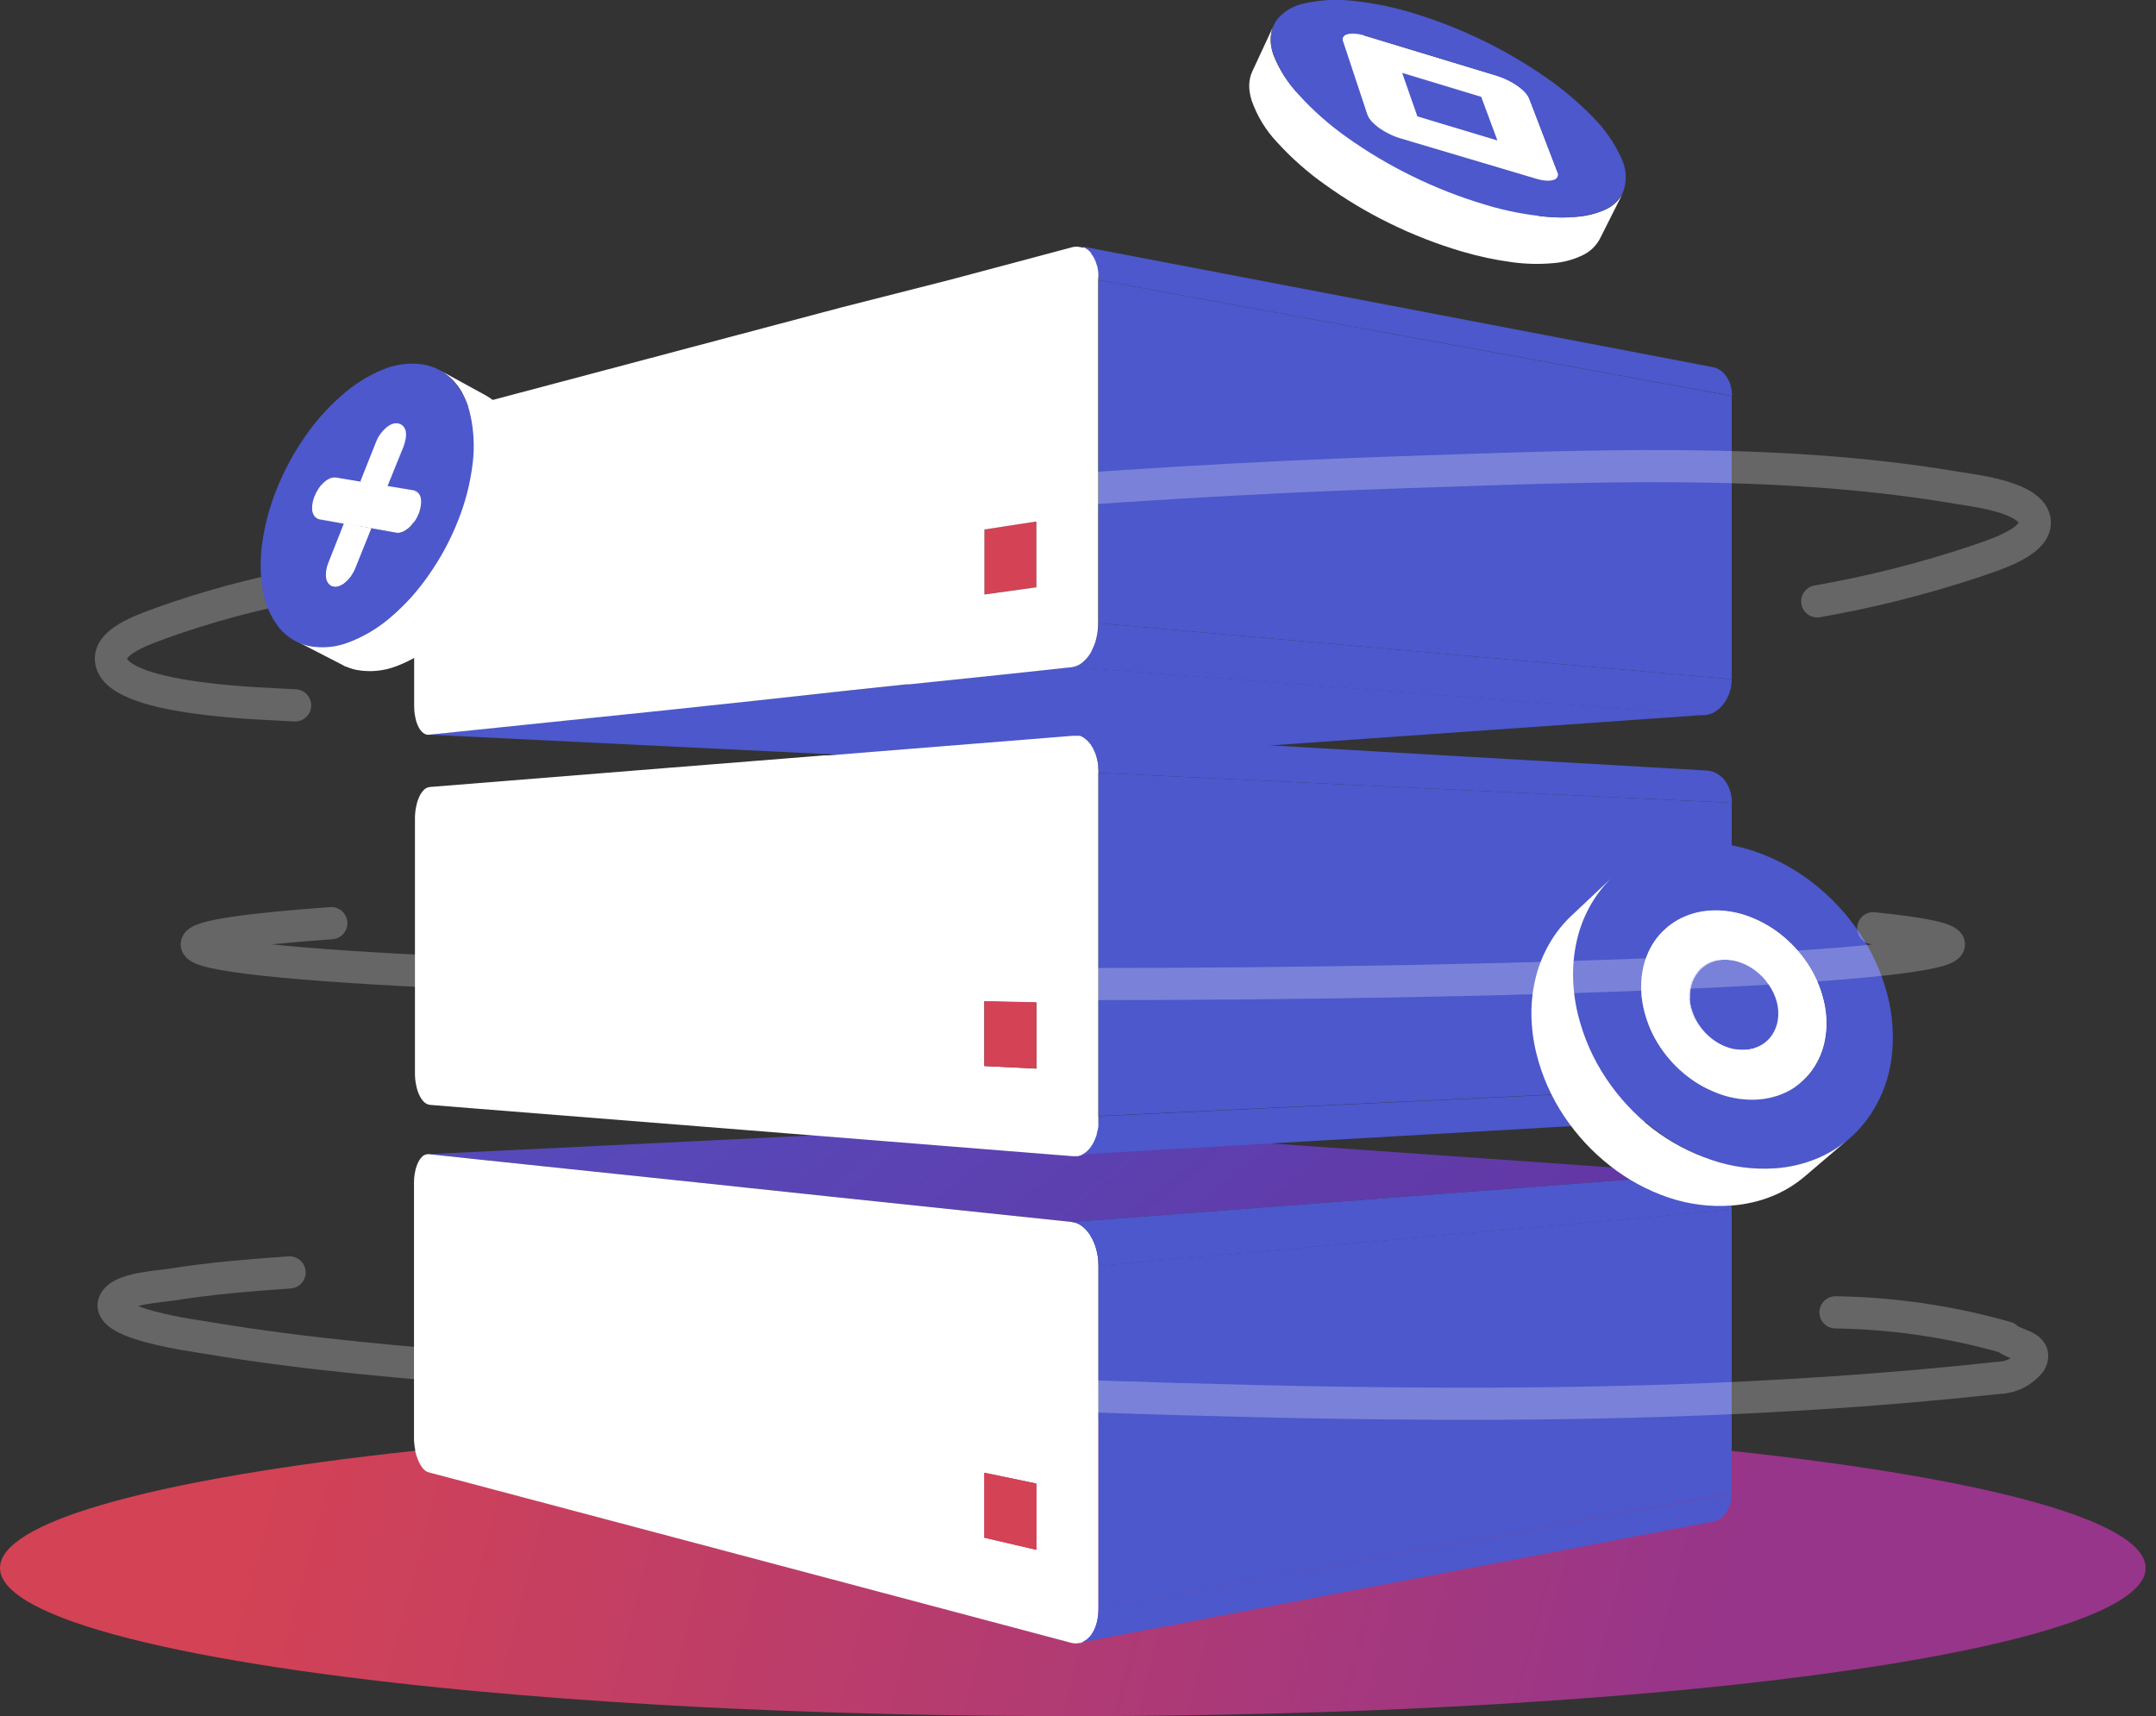 <?xml version="1.0" encoding="UTF-8"?>
<svg fill="none" viewBox="0 0 201 160" xmlns="http://www.w3.org/2000/svg">
<rect x="0" y="0" width="201" height="160" fill="#333333" stroke="none"/>
<g clip-path="url(#u)">
<path d="m200.03 146.19c0 0.257-0.046 0.512-0.135 0.753-1.506 3.875-14.555 7.322-34.514 9.716-17.543 2.084-40.384 3.349-65.362 3.349-8.429 0-16.617-0.136-24.429-0.414-4.839-0.158-9.535-0.377-14.058-0.64-6.179-0.354-12.041-0.798-17.52-1.31-26.551-2.491-44.011-6.69-44.011-11.454 0-2.107 3.402-4.102 9.498-5.885 6.773-1.987 16.828-3.71 29.215-5.043 0.452 0 0.896-0.09 1.347-0.143 4.696-0.481 9.701-0.91 14.984-1.279 5.283-0.369 10.83-0.677 16.602-0.911 3.334-0.135 6.773-0.248 10.22-0.331 2.373-0.06 4.771-0.11 7.195-0.15 3.597-0.055 7.25-0.083 10.958-0.083h2.393c17.121 0.053 33.182 0.7 47.135 1.806 4.169 0.326 8.135 0.695 11.898 1.107 23.488 2.528 38.585 6.479 38.585 10.912z" fill="url(#t)"/>
<path d="m39.985 107.61 54.713-2.671 64.203 4.515-58.973 4.478-59.944-6.322z" fill="url(#i)"/>
<path d="m99.928 62.186 58.973 4.47-64.203 4.516-54.713-2.672 59.944-6.314z" fill="url(#h)"/>
<path d="m159.14 104.27-58.988 3.394c0.319-0.02 0.626-0.127 0.888-0.308 0.286-0.202 0.529-0.457 0.715-0.753 0.217-0.352 0.379-0.736 0.482-1.136 0.124-0.454 0.184-0.923 0.18-1.393l59.033-2.792c3e-3 0.394-0.058 0.785-0.18 1.159-0.11 0.339-0.275 0.657-0.49 0.941-0.205 0.262-0.461 0.479-0.752 0.64-0.273 0.149-0.577 0.234-0.888 0.248z" fill="url(#g)"/>
<path d="m102.39 71.594v-0.293c-0.026-0.214-0.069-0.425-0.128-0.632-0.097-0.393-0.254-0.769-0.466-1.114-0.187-0.295-0.43-0.551-0.715-0.753-0.046-0.037-0.097-0.068-0.151-0.09-0.064-0.041-0.132-0.076-0.203-0.105h-0.105c-0.032-0.011-0.066-0.011-0.098 0h-0.264c-0.092-0.012-0.186-0.012-0.278 0l-22.706 1.821h-0.436l-3.808 0.308-10.378 0.828-22.578 1.814c-0.208 0.021-0.403 0.114-0.549 0.263-0.183 0.185-0.331 0.402-0.436 0.64-0.136 0.295-0.234 0.606-0.293 0.926-0.077 0.366-0.115 0.74-0.113 1.114v23.744c-0.002 0.374 0.035 0.748 0.113 1.114 0.059 0.319 0.158 0.63 0.293 0.925 0.11 0.236 0.257 0.452 0.436 0.64 0.15 0.146 0.342 0.241 0.549 0.271l3.816 0.309 23.737 1.889 8.572 0.685 0.662 0.052 12.132 0.971 11.018 0.881c0.093 7e-3 0.186 7e-3 0.278 0h0.113c0.023 5e-3 0.046 5e-3 0.068 0 0.065-0.011 0.128-0.029 0.188-0.053l0.143-0.045c0.04-0.027 0.083-0.05 0.128-0.068 0.319-0.188 0.592-0.445 0.798-0.753 0.025-0.033 0.048-0.068 0.068-0.105 0.055-0.078 0.102-0.162 0.143-0.248 0.05-0.089 0.093-0.183 0.128-0.279 0.037-0.09 0.082-0.188 0.12-0.301 0.03-0.072 0.053-0.148 0.068-0.226 3e-3 -0.02 3e-3 -0.04 0-0.06 0.063-0.212 0.111-0.428 0.143-0.647v-0.301-0.467-32.18c0.015-0.166 0-0.324-8e-3 -0.474zm-5.772 28.041-4.847-0.241v-6.021l4.847 0.105v6.156z" fill="#fff"/>
<path d="m102.21 116.5c-0.116-0.446-0.293-0.874-0.527-1.271-0.205-0.348-0.476-0.652-0.798-0.896-0.275-0.219-0.606-0.357-0.956-0.399l-22.976-2.416-5.095-0.542-1.866-0.195-1.656-0.181-23.834-2.506-4.516-0.482c-0.196-9e-3 -0.389 0.046-0.549 0.158-0.181 0.161-0.329 0.355-0.436 0.572-0.138 0.274-0.237 0.565-0.293 0.866-0.079 0.358-0.117 0.724-0.113 1.091v23.752c-0.001 0.379 0.037 0.757 0.113 1.129v0.082c0.062 0.308 0.155 0.608 0.279 0.896 0.11 0.27 0.257 0.523 0.436 0.753 0.141 0.175 0.333 0.304 0.549 0.368l0.406 0.113 1.106 0.286 32.12 8.52 17.144 4.553 9.174 2.438c0.231 0.048 0.469 0.048 0.7 0h0.128c0.127-0.04 0.248-0.095 0.361-0.165 0.078-0.044 0.153-0.091 0.226-0.143 0.019-0.016 0.037-0.034 0.052-0.053 0.089-0.08 0.172-0.165 0.249-0.256l0.037-0.045c0.087-0.104 0.16-0.217 0.219-0.339 0.083-0.142 0.156-0.291 0.218-0.444 0.064-0.169 0.116-0.343 0.158-0.519 0.046-0.191 0.076-0.384 0.09-0.58 0.031-0.206 0.046-0.415 0.045-0.624v-32.008c2e-3 -0.51-0.064-1.019-0.195-1.513zm-5.592 21.825v6.172l-4.847-1.122v-6.066l4.847 1.016z" fill="#fff"/>
<path d="m96.617 138.32v6.186l-4.854-1.136v-6.051l4.854 1.001z" fill="url(#f)"/>
<path d="m96.617 93.449v6.179l-4.854-0.233v-6.051l4.854 0.105z" fill="url(#e)"/>
<path d="m96.617 48.58v6.179l-4.854 0.662v-6.051l4.854-0.79z" fill="url(#d)"/>
<path d="m159.62 141.88-58.996 11.289c0.263-0.052 0.509-0.168 0.715-0.339 0.228-0.189 0.42-0.418 0.565-0.677 0.167-0.305 0.291-0.632 0.369-0.971 0.093-0.392 0.139-0.794 0.135-1.196l59.033-10.762c3e-3 0.336-0.043 0.67-0.136 0.993-0.081 0.29-0.211 0.565-0.383 0.813-0.151 0.231-0.345 0.43-0.572 0.587-0.222 0.139-0.471 0.228-0.73 0.263z" fill="url(#c)"/>
<path d="m102.41 118.01 59.033-5.23v26.408l-59.033 10.807v-31.985z" fill="url(#b)"/>
<path d="m99.929 113.93 58.972-4.478c0.35 0.025 0.688 0.133 0.986 0.316 0.315 0.199 0.591 0.454 0.813 0.753 0.235 0.315 0.418 0.666 0.542 1.039 0.137 0.399 0.206 0.819 0.203 1.241l-59.033 5.231c1e-3 -0.508-0.065-1.014-0.195-1.505-0.118-0.449-0.3-0.877-0.542-1.272-0.191-0.344-0.447-0.648-0.753-0.896-0.281-0.239-0.627-0.388-0.993-0.429z" fill="url(#a)"/>
<path d="m102.41 72.06 59.033 2.792v26.409l-59.033 2.792v-31.993z" fill="url(#s)"/>
<path d="m100.15 68.44 58.98 3.402c0.321 0.017 0.633 0.11 0.911 0.271 0.291 0.161 0.547 0.378 0.752 0.64 0.215 0.287 0.38 0.607 0.49 0.948 0.122 0.371 0.183 0.76 0.18 1.151l-59.033-2.792c4e-3 -0.47-0.057-0.939-0.18-1.392-0.103-0.401-0.265-0.784-0.482-1.136-0.186-0.296-0.429-0.551-0.715-0.753-0.265-0.191-0.577-0.308-0.903-0.339z" fill="url(#r)"/>
<path d="m102.41 58.107 59.033 5.223c3e-3 0.422-0.066 0.842-0.203 1.242-0.124 0.373-0.307 0.724-0.542 1.038-0.219 0.301-0.495 0.557-0.813 0.753-0.298 0.183-0.636 0.292-0.986 0.316l-58.972-4.47c0.348-0.046 0.678-0.183 0.955-0.399 0.307-0.25 0.562-0.557 0.753-0.903 0.243-0.395 0.426-0.823 0.542-1.272 0.146-0.496 0.225-1.01 0.233-1.528z" fill="url(#q)"/>
<path d="m102.41 26.115 59.033 10.807v26.408l-59.033-5.223v-31.992z" fill="url(#p)"/>
<path d="m100.63 22.931 58.996 11.289c0.27 0.043 0.527 0.146 0.752 0.301 0.227 0.157 0.421 0.356 0.572 0.587 0.173 0.248 0.302 0.522 0.384 0.813 0.093 0.323 0.139 0.657 0.136 0.993l-59.056-10.8c4e-3 -0.403-0.042-0.805-0.135-1.197-0.078-0.339-0.202-0.666-0.369-0.971-0.145-0.259-0.337-0.488-0.565-0.677-0.206-0.171-0.452-0.287-0.715-0.339z" fill="url(#o)"/>
<path d="m102.4 25.746v-0.256c0-0.09-0.045-0.361-0.075-0.527s-0.053-0.196-0.083-0.278c-0.027-0.105-0.06-0.208-0.098-0.309-0.057-0.145-0.125-0.286-0.203-0.421-0.036-0.067-0.079-0.13-0.128-0.188-0.026-0.048-0.056-0.093-0.09-0.136v-0.045l-0.151-0.158c-0.053-0.045-0.098-0.098-0.15-0.135l-0.128-0.09c-0.067-0.05-0.141-0.091-0.219-0.12-0.019-0.005-0.04-0.005-0.06 0h-0.113c-0.064-0.019-0.129-0.034-0.195-0.045-0.231-0.049-0.47-0.049-0.7 0l-11.289 3.01-10.318 2.627-30.179 8.008-8.218 2.183c-0.213 0.07-0.404 0.198-0.549 0.369-0.18 0.229-0.327 0.482-0.436 0.753-0.135 0.314-0.233 0.642-0.293 0.978-0.077 0.374-0.115 0.755-0.113 1.136v23.714c-0.003 0.369 0.035 0.738 0.113 1.099 0.058 0.301 0.157 0.592 0.293 0.866 0.103 0.215 0.252 0.405 0.436 0.557 0.154 0.126 0.352 0.185 0.549 0.166l21.825-2.258 8.542-0.911 8.655-0.948 5.486-0.58h0.241l8.677-0.903 5.675-0.61 0.79-0.083c0.348-0.04 0.679-0.175 0.956-0.391 0.318-0.247 0.588-0.551 0.797-0.896 0.068-0.113 0.128-0.241 0.188-0.369 0.061-0.128 0.121-0.264 0.174-0.391 0.052-0.128 0.067-0.166 0.09-0.256 0.033-0.085 0.058-0.173 0.075-0.263 0.134-0.491 0.202-0.997 0.203-1.505v-32.022c0.016-0.122 0.023-0.245 0.023-0.369zm-5.78 29.012-4.847 0.67v-6.058l4.847-0.753v6.141z" fill="#fff"/>
<path d="m165.98 96.692c-0.306-1.19-0.815-2.318-1.505-3.334-0.675-1.008-1.506-1.902-2.461-2.649-0.927-0.738-1.973-1.313-3.093-1.701-1.085-0.386-2.237-0.552-3.387-0.489l3.944-3.627c1.158-0.06 2.316 0.108 3.409 0.497 1.125 0.398 2.178 0.977 3.116 1.716 0.96 0.755 1.796 1.657 2.476 2.672 0.694 1.025 1.203 2.163 1.505 3.364l-4.004 3.552z" fill="#D9CDFE"/>
<path d="m164.69 97.084-3.996 3.544c0.231-0.203 0.43-0.442 0.587-0.707 0.168-0.268 0.295-0.56 0.376-0.866 0.092-0.323 0.137-0.658 0.136-0.993-2e-3 -0.363-0.048-0.724-0.136-1.076-0.156-0.572-0.41-1.112-0.752-1.595-0.321-0.484-0.717-0.914-1.174-1.272-0.453-0.351-0.962-0.624-1.506-0.805-0.518-0.185-1.068-0.265-1.618-0.233-0.192 0.015-0.383 0.043-0.572 0.083-0.183 0.041-0.362 0.099-0.534 0.173-0.165 0.068-0.324 0.151-0.474 0.248-0.15 0.092-0.291 0.198-0.422 0.316l0.392-0.354 0.196-0.181 0.398-0.354 0.392-0.361 0.195-0.181 0.399-0.361 0.392-0.361 0.195-0.181 0.399-0.354 0.399-0.361 0.196-0.188 0.399-0.361c0.13-0.118 0.271-0.224 0.421-0.316 0.152-0.099 0.313-0.182 0.482-0.248 0.17-0.073 0.346-0.131 0.526-0.173 0.191-0.043 0.385-0.071 0.58-0.083 0.554-0.031 1.11 0.048 1.633 0.233 0.544 0.187 1.053 0.464 1.505 0.82 0.464 0.358 0.866 0.791 1.189 1.279 0.343 0.486 0.598 1.029 0.753 1.603 0.088 0.355 0.134 0.718 0.135 1.084 1e-3 0.338-0.042 0.674-0.128 1.001-0.083 0.307-0.21 0.601-0.376 0.873-0.16 0.263-0.358 0.501-0.587 0.707z" fill="#fff"/>
<path d="m155.54 88.519c-0.416 0.026-0.828 0.084-1.235 0.173-0.382 0.093-0.757 0.217-1.121 0.369-0.353 0.145-0.693 0.322-1.016 0.527-0.319 0.215-0.618 0.456-0.895 0.723l3.92-3.627c0.277-0.258 0.577-0.489 0.896-0.692 0.322-0.208 0.662-0.387 1.016-0.534 0.366-0.152 0.743-0.273 1.129-0.361 0.408-0.093 0.824-0.151 1.242-0.173l-1.98 1.821-0.519 0.474-0.248 0.233-0.941 0.866c-0.073 0.079-0.156 0.147-0.248 0.203z" fill="#D9CDFE"/>
<path d="m163.92 104.39c0.496-0.434 0.922-0.941 1.264-1.505 0.351-0.572 0.619-1.19 0.798-1.836 0.186-0.684 0.28-1.391 0.278-2.1-3e-3 -0.761-0.099-1.52-0.286-2.258l0.467-0.406 0.497-0.444 0.512-0.452 0.526-0.467 0.527-0.467 0.519-0.459 0.505-0.444 0.466-0.414c0.192 0.737 0.291 1.496 0.294 2.258 2e-3 0.714-0.092 1.425-0.279 2.115-0.177 0.649-0.445 1.27-0.797 1.844-0.343 0.563-0.77 1.071-1.265 1.506l-4.026 3.529z" fill="#D9CDFE"/>
<path d="m160.69 100.63c-0.128 0.116-0.267 0.219-0.414 0.309-0.148 0.094-0.304 0.174-0.466 0.241-0.166 0.068-0.338 0.124-0.512 0.165-0.186 0.04-0.375 0.068-0.565 0.083l3.989-3.545c0.197-2e-3 0.393-0.017 0.587-0.045 0.177-0.043 0.35-0.098 0.519-0.166 0.163-0.067 0.319-0.147 0.467-0.241 0.147-0.09 0.286-0.193 0.414-0.309l-4.019 3.507z" fill="#D9CDFE"/>
<path d="m158.74 101.43h-0.767l1.987-1.761 0.519-0.467 0.512-0.452 0.496-0.444 0.467-0.414h0.775l-0.226 0.203-2.032 1.806-1.264 1.122c-0.143 0.113-0.293 0.331-0.467 0.406z" fill="#D9CDFE"/>
<path d="m153.73 97.513c-0.09-0.349-0.133-0.708-0.128-1.069-1e-3 -0.33 0.042-0.659 0.128-0.978 0.08-0.301 0.201-0.59 0.361-0.858 0.154-0.263 0.347-0.501 0.572-0.707l3.951-3.597c-0.225 0.207-0.42 0.446-0.579 0.707-0.16 0.27-0.282 0.562-0.362 0.866-0.085 0.322-0.128 0.653-0.128 0.986 2e-3 0.36 0.047 0.719 0.136 1.069l-3.951 3.582z" fill="#D9CDFE"/>
<path d="m157.97 101.4c-0.487-0.062-0.96-0.204-1.4-0.421-0.456-0.221-0.877-0.508-1.25-0.851-0.384-0.344-0.716-0.742-0.985-1.181-0.272-0.444-0.474-0.926-0.603-1.43l1.965-1.784 1.987-1.799c0.127 0.51 0.333 0.997 0.609 1.445 0.545 0.883 1.327 1.595 2.258 2.055 0.444 0.215 0.919 0.36 1.407 0.429-1.329 1.184-2.659 2.363-3.988 3.537z" fill="#D9CDFE"/>
<path d="m167.95 100.88-4.027 3.507c-0.265 0.234-0.549 0.446-0.85 0.632-0.628 0.385-1.314 0.665-2.032 0.828-0.381 0.09-0.768 0.147-1.159 0.173-1.158 0.077-2.32-0.079-3.417-0.459-1.13-0.386-2.186-0.961-3.123-1.701-0.965-0.757-1.806-1.661-2.491-2.679-0.696-1.032-1.206-2.178-1.505-3.386-0.182-0.723-0.276-1.466-0.279-2.213 5e-3 -0.691 0.096-1.379 0.271-2.047 0.166-0.629 0.42-1.232 0.753-1.791 0.321-0.557 0.721-1.064 1.189-1.505l3.921-3.627c-0.469 0.44-0.87 0.947-1.189 1.505-0.331 0.563-0.584 1.168-0.753 1.799-0.177 0.673-0.266 1.366-0.263 2.062 0 0.761 0.094 1.519 0.278 2.258 0.299 1.216 0.808 2.369 1.506 3.409 0.685 1.029 1.531 1.941 2.506 2.702 0.946 0.742 2.009 1.321 3.145 1.716 1.104 0.384 2.273 0.545 3.44 0.474 0.392-0.029 0.782-0.087 1.166-0.173 0.366-0.088 0.726-0.201 1.077-0.339 0.333-0.14 0.655-0.306 0.963-0.497 0.31-0.188 0.602-0.405 0.873-0.647z" fill="#fff"/>
<path d="m157.91 78.585c1.992-0.098 3.983 0.193 5.863 0.858 1.928 0.685 3.731 1.681 5.336 2.95 1.646 1.296 3.078 2.843 4.244 4.583 1.192 1.761 2.072 3.714 2.604 5.772 0.51 1.941 0.64 3.962 0.384 5.953-0.236 1.789-0.86 3.505-1.829 5.027-0.939 1.475-2.212 2.708-3.717 3.597-1.621 0.94-3.437 1.491-5.306 1.611-2.012 0.136-4.031-0.133-5.938-0.79-1.969-0.678-3.811-1.68-5.449-2.965-1.685-1.317-3.148-2.895-4.335-4.674-1.204-1.799-2.087-3.793-2.611-5.893-0.502-1.966-0.607-4.013-0.309-6.021 0.269-1.794 0.932-3.506 1.942-5.012 0.976-1.452 2.281-2.654 3.808-3.507 1.633-0.898 3.451-1.408 5.313-1.49zm5.976 23.932c1.083-0.067 2.137-0.384 3.078-0.925 0.874-0.514 1.617-1.225 2.167-2.077 0.571-0.881 0.939-1.879 1.077-2.92 0.159-1.154 0.087-2.328-0.211-3.454-0.302-1.201-0.811-2.339-1.505-3.364-0.68-1.015-1.516-1.917-2.476-2.672-0.938-0.739-1.991-1.318-3.116-1.716-1.093-0.388-2.251-0.557-3.409-0.497-1.08 0.053-2.134 0.354-3.078 0.88-0.887 0.502-1.642 1.206-2.205 2.055-0.579 0.878-0.957 1.872-1.107 2.913-0.17 1.159-0.108 2.341 0.181 3.477 0.298 1.216 0.808 2.369 1.505 3.409 0.686 1.029 1.532 1.941 2.506 2.701 0.947 0.742 2.01 1.322 3.146 1.716 1.104 0.384 2.273 0.545 3.439 0.474" fill="url(#n)"/>
<path d="m160.62 89.483c0.554-0.031 1.109 0.048 1.633 0.233 0.544 0.187 1.053 0.464 1.505 0.82 0.464 0.358 0.866 0.791 1.189 1.279 0.343 0.486 0.598 1.029 0.753 1.603 0.139 0.538 0.172 1.098 0.098 1.648-0.069 0.497-0.246 0.972-0.52 1.392-0.261 0.407-0.618 0.746-1.038 0.986-0.449 0.258-0.951 0.407-1.468 0.436-0.554 0.034-1.109-0.043-1.633-0.226-0.543-0.188-1.052-0.466-1.505-0.82-0.462-0.363-0.864-0.798-1.189-1.287-0.346-0.49-0.601-1.038-0.753-1.618-0.137-0.538-0.167-1.098-0.09-1.648 0.069-0.498 0.249-0.974 0.527-1.392 0.263-0.405 0.619-0.74 1.038-0.978 0.444-0.256 0.942-0.403 1.453-0.429z" fill="url(#m)"/>
<path d="m159.48 84.892c1.158-0.06 2.316 0.108 3.409 0.497 1.125 0.398 2.178 0.977 3.115 1.716 0.961 0.755 1.797 1.657 2.476 2.672 0.694 1.025 1.204 2.163 1.506 3.364 0.298 1.126 0.37 2.3 0.21 3.454-0.137 1.041-0.505 2.039-1.076 2.92-0.55 0.852-1.293 1.563-2.167 2.077-0.941 0.541-1.995 0.858-3.078 0.925-1.167 0.071-2.336-0.09-3.44-0.474-1.136-0.394-2.199-0.974-3.145-1.716-0.975-0.761-1.821-1.673-2.507-2.701-0.697-1.04-1.206-2.194-1.505-3.409-0.289-1.136-0.35-2.317-0.18-3.477 0.15-1.04 0.527-2.035 1.106-2.913 0.563-0.849 1.319-1.553 2.205-2.055 0.942-0.525 1.993-0.827 3.071-0.88zm3.243 12.99c0.517-0.029 1.019-0.179 1.468-0.436 0.42-0.24 0.776-0.579 1.038-0.986 0.274-0.42 0.451-0.896 0.52-1.392 0.074-0.551 0.041-1.11-0.098-1.648-0.155-0.574-0.41-1.117-0.753-1.603-0.323-0.489-0.725-0.921-1.189-1.279-0.452-0.356-0.961-0.633-1.505-0.82-0.524-0.185-1.079-0.264-1.633-0.233-0.529 0.018-1.046 0.165-1.505 0.429-0.42 0.238-0.776 0.574-1.039 0.978-0.278 0.419-0.458 0.895-0.527 1.392-0.077 0.55-0.046 1.11 0.091 1.648 0.151 0.58 0.406 1.128 0.752 1.618 0.326 0.489 0.727 0.924 1.189 1.287 0.453 0.355 0.962 0.632 1.505 0.82 0.524 0.183 1.08 0.26 1.633 0.226" fill="#fff"/>
<path d="m172.34 106.2-4.064 3.469c-0.919 0.784-1.959 1.414-3.078 1.867-0.584 0.236-1.185 0.425-1.799 0.564-0.646 0.152-1.303 0.253-1.964 0.301-1.998 0.148-4.004-0.108-5.901-0.752-1.956-0.666-3.786-1.659-5.411-2.935-1.669-1.306-3.119-2.868-4.297-4.629-1.196-1.786-2.073-3.768-2.589-5.855-0.304-1.231-0.461-2.495-0.467-3.763 0-1.176 0.149-2.347 0.444-3.484 0.279-1.072 0.705-2.1 1.265-3.056 0.539-0.928 1.208-1.774 1.987-2.514l3.891-3.665c-0.785 0.74-1.46 1.589-2.002 2.521-0.562 0.963-0.987 1.999-1.265 3.078-0.293 1.143-0.44 2.319-0.436 3.499 3e-3 1.286 0.162 2.568 0.474 3.816 0.524 2.1 1.407 4.094 2.611 5.893 1.187 1.779 2.65 3.357 4.335 4.673 1.649 1.269 3.498 2.253 5.472 2.913 1.906 0.657 3.925 0.926 5.938 0.79 0.663-0.046 1.323-0.144 1.971-0.294 0.619-0.141 1.226-0.333 1.814-0.572 0.569-0.226 1.118-0.5 1.641-0.82 0.503-0.31 0.982-0.66 1.43-1.046z" fill="#fff"/>
<g opacity=".5" stroke="#fff" stroke-linecap="round" stroke-linejoin="round" stroke-width="3">
<path d="m72.436 48.045c-14.886 1.565-29.825 3.409-44.478 6.532-4.374 0.827-8.677 1.994-12.869 3.492-1.212 0.467-4.726 1.55-4.749 3.304-0.053 4.019 14.961 4.229 17.174 4.395" opacity=".5"/>
<path d="m169.42 56.068c5.042-0.879 10.011-2.137 14.864-3.763 1.302-0.474 5.456-1.656 5.418-3.597-0.052-2.461-6.148-3.01-7.714-3.304-16.767-2.785-34.461-1.927-51.364-1.37-13.87 0.459-27.725 1.31-41.55 2.468" opacity=".5"/>
<path d="m174.64 86.548c4.515 0.459 7.051 0.971 7.051 1.505 0 2.047-36.568 3.703-81.67 3.703-45.103 0-81.679-1.648-81.679-3.703 0-0.753 4.598-1.407 12.546-1.979" opacity=".5"/>
<path d="m47.413 127.82c-9.34-0.752-18.732-1.505-27.974-3.063-1.151-0.195-10.333-1.377-8.64-3.567 0.835-1.076 4.011-1.227 5.193-1.415 3.643-0.587 7.33-0.88 11.003-1.136" opacity=".5"/>
<path d="m171.12 122.36c5.389 0.078 10.743 0.867 15.925 2.348 0.753 0.752 3.01 0.752 2.258 2.257-0.358 0.459-0.814 0.833-1.335 1.093-0.521 0.261-1.093 0.401-1.675 0.413-41.393 4.515-82.032 1.505-122.32 0.459" opacity=".5"/>
</g>
<path d="m33.588 48.497c-0.085 0.222-0.148 0.451-0.188 0.685-0.03 0.205-0.03 0.412 0 0.617 0.019 0.169 0.07 0.332 0.15 0.482 0.075 0.13 0.185 0.236 0.316 0.308l-4.342-2.258c-0.129-0.073-0.236-0.179-0.309-0.309-0.082-0.149-0.134-0.312-0.15-0.482-0.03-0.202-0.03-0.407 0-0.61 0.035-0.237 0.099-0.47 0.188-0.692l4.327 2.258-4.327-2.258c0.106-0.264 0.24-0.516 0.399-0.753 0.145-0.212 0.317-0.405 0.512-0.572 0.167-0.149 0.358-0.268 0.564-0.354 0.172-0.07 0.358-0.093 0.542-0.068l4.327 2.258c-0.186-0.025-0.375-0.002-0.549 0.068-0.204 0.083-0.392 0.2-0.557 0.346-0.191 0.168-0.363 0.358-0.512 0.565-0.16 0.24-0.292 0.497-0.391 0.768z" fill="#D9CDFE"/>
<path d="m33.866 50.589-4.342-2.258h0.211l4.343 2.258h-0.211z" fill="#fff"/>
<path d="m35.063 41.234 4.32 2.318-1.437 3.635-4.335-2.303 1.452-3.65z" fill="#D9CDFE"/>
<path d="m36.139 45.313 4.343 2.31-2.536-0.436-4.335-2.303 2.529 0.429z" fill="#fff"/>
<path d="m41.392 41.806c-0.187-0.026-0.377-2e-4 -0.549 0.075-0.208 0.087-0.401 0.207-0.572 0.354-0.193 0.169-0.365 0.361-0.512 0.572-0.163 0.234-0.297 0.486-0.399 0.753l-4.32-2.318c0.103-0.266 0.236-0.518 0.399-0.753 0.149-0.211 0.324-0.403 0.519-0.572 0.165-0.153 0.356-0.276 0.564-0.361 0.173-0.075 0.363-0.102 0.549-0.075l4.32 2.325z" fill="#D9CDFE"/>
<path d="m37.592 41.641 4.335 2.325-1.445 3.658-4.342-2.31 1.452-3.673z" fill="#fff"/>
<path d="m38.525 45.72 4.35 2.318-2.393-0.414-4.342-2.31 2.386 0.406z" fill="#D9CDFE"/>
<path d="m38.525 45.72c0.169 0.028 0.323 0.113 0.436 0.241 0.121 0.14 0.204 0.308 0.241 0.489 0.039 0.224 0.039 0.453 0 0.677-0.035 0.271-0.103 0.536-0.203 0.79-0.108 0.265-0.244 0.517-0.406 0.753-0.15 0.217-0.327 0.415-0.527 0.587-0.171 0.147-0.364 0.267-0.572 0.354-0.179 0.073-0.374 0.097-0.564 0.068l-2.311-0.421-2.521-0.452-2.333-0.414c-0.163-0.032-0.311-0.116-0.421-0.241-0.112-0.143-0.189-0.311-0.226-0.489-0.035-0.222-0.035-0.448 0-0.67 0.036-0.258 0.105-0.511 0.203-0.753 0.106-0.264 0.24-0.516 0.399-0.753 0.145-0.212 0.317-0.405 0.512-0.572 0.167-0.149 0.358-0.268 0.564-0.354 0.172-0.07 0.358-0.093 0.542-0.068l2.333 0.391 2.529 0.429 2.325 0.406z" fill="#fff"/>
<path d="m33.61 44.884 4.335 2.303-2.341-0.406-4.327-2.288 2.333 0.391z" fill="#fff"/>
<path d="m32.06 48.805 4.35 2.28-2.341-0.429-4.342-2.265 2.333 0.414z" fill="#fff"/>
<path d="m41.663 41.889h-0.248l-4.32-2.333h0.241l4.327 2.333z" fill="#D9CDFE"/>
<path d="m32.06 48.805 4.35 2.28-1.445 3.65-4.357-2.265 1.452-3.665z" fill="#D9CDFE"/>
<path d="m37.336 39.556 4.327 2.333c0.127 0.073 0.231 0.18 0.301 0.309 0.087 0.144 0.141 0.306 0.158 0.474 0.026 0.202 0.026 0.407 0 0.61-0.041 0.234-0.104 0.463-0.188 0.685l-4.305-2.325c0.091-0.222 0.154-0.455 0.188-0.692 0.03-0.202 0.03-0.407 0-0.61-0.035-0.161-0.098-0.314-0.188-0.452-0.064-0.136-0.166-0.251-0.293-0.331z" fill="#fff"/>
<path d="m35.243 56.866-4.365-2.258c-0.135-0.07-0.247-0.177-0.324-0.308-0.083-0.154-0.136-0.323-0.158-0.497-0.03-0.207-0.03-0.417 0-0.625 0.035-0.241 0.101-0.476 0.196-0.7l4.357 2.258c-0.092 0.224-0.155 0.46-0.188 0.7-0.03 0.207-0.03 0.417 0 0.625 0.023 0.172 0.079 0.338 0.166 0.489 0.073 0.133 0.183 0.243 0.316 0.316z" fill="#D9CDFE"/>
<path d="m34.581 49.257 4.357 2.288-2.529-0.459-4.35-2.28 2.521 0.452z" fill="#fff"/>
<path d="m34.581 49.257 4.357 2.288-1.452 3.673-4.365-2.273 1.46-3.688z" fill="#fff"/>
<path d="m35.243 56.866-4.365-2.258h0.196c0.188 0.035 0.381 0.014 0.557-0.06 0.207-0.082 0.398-0.199 0.564-0.346 0.196-0.169 0.37-0.361 0.519-0.572 0.162-0.236 0.298-0.488 0.406-0.753l4.365 2.258c-0.102 0.266-0.236 0.519-0.399 0.753-0.149 0.211-0.324 0.403-0.519 0.572-0.168 0.144-0.358 0.259-0.565 0.339-0.177 0.067-0.369 0.088-0.557 0.06h-0.15l-0.053 0.007z" fill="#fff"/>
<path d="m38.758 45.795 4.35 2.318h-0.233l-4.35-2.318h0.233z" fill="#D9CDFE"/>
<path d="m36.959 49.678 4.365 2.295-2.386-0.429-4.357-2.288 2.378 0.421z" fill="#fff"/>
<path d="m38.758 45.795 4.35 2.318c0.134 0.075 0.246 0.184 0.324 0.316 0.08 0.153 0.134 0.318 0.158 0.489 0.026 0.205 0.026 0.412 0 0.617-0.036 0.237-0.1 0.469-0.188 0.692-0.106 0.265-0.243 0.518-0.406 0.752-0.15 0.215-0.327 0.41-0.527 0.58-0.169 0.15-0.362 0.27-0.572 0.354-0.179 0.071-0.374 0.092-0.564 0.06l-4.365-2.258c0.191 0.029 0.386 0.005 0.564-0.068 0.208-0.087 0.401-0.207 0.572-0.354 0.2-0.172 0.377-0.37 0.527-0.587 0.162-0.236 0.298-0.488 0.406-0.753 0.089-0.226 0.152-0.46 0.188-0.7 0.03-0.205 0.03-0.412 0-0.617-0.024-0.171-0.078-0.336-0.158-0.489-0.065-0.146-0.172-0.269-0.308-0.354z" fill="#fff"/>
<path d="m40.993 34.514 4.312 2.363c0.858 0.487 1.566 1.2 2.047 2.062 0.554 0.991 0.909 2.079 1.046 3.206 0.168 1.359 0.145 2.734-0.068 4.087-0.237 1.586-0.656 3.139-1.249 4.628-0.709 1.792-1.625 3.495-2.732 5.072-1.006 1.438-2.192 2.74-3.53 3.876-1.141 0.985-2.445 1.764-3.853 2.303-1.181 0.457-2.465 0.58-3.71 0.354l-0.331-0.075-0.324-0.105-0.309-0.12c-0.105 0-0.203-0.09-0.301-0.136l-4.38-2.258 0.293 0.135 0.309 0.12 0.316 0.098 0.331 0.075c1.245 0.226 2.529 0.095 3.703-0.376 1.409-0.544 2.712-1.328 3.853-2.318 1.344-1.145 2.533-2.461 3.537-3.913 1.116-1.583 2.038-3.293 2.747-5.095 0.599-1.497 1.026-3.057 1.272-4.651 0.214-1.357 0.241-2.737 0.083-4.102-0.133-1.131-0.48-2.227-1.024-3.229-0.487-0.839-1.191-1.531-2.039-2.002z" fill="#fff"/>
<path d="m39.285 33.957c1.121 0.145 2.157 0.678 2.928 1.505 0.822 0.915 1.388 2.032 1.641 3.236 0.325 1.482 0.397 3.009 0.211 4.516-0.219 1.828-0.677 3.619-1.362 5.328-0.709 1.802-1.631 3.512-2.747 5.095-1.004 1.453-2.193 2.768-3.537 3.913-1.141 0.99-2.445 1.774-3.853 2.318-1.174 0.471-2.458 0.602-3.703 0.376-1.109-0.22-2.106-0.819-2.822-1.693-0.767-0.969-1.284-2.111-1.505-3.326-0.276-1.475-0.312-2.984-0.105-4.47 0.236-1.766 0.694-3.496 1.362-5.148 0.693-1.734 1.582-3.382 2.649-4.914 0.971-1.409 2.113-2.69 3.402-3.816 1.113-0.999 2.385-1.805 3.763-2.386 1.158-0.501 2.428-0.686 3.68-0.534zm-2.325 15.714c0.191 0.029 0.386 0.005 0.564-0.068 0.208-0.087 0.401-0.206 0.572-0.354 0.2-0.172 0.377-0.37 0.527-0.587 0.162-0.236 0.298-0.488 0.406-0.753 0.1-0.254 0.168-0.519 0.203-0.79 0.039-0.224 0.039-0.453 0-0.677-0.037-0.181-0.12-0.35-0.241-0.489-0.114-0.128-0.268-0.212-0.436-0.241l-2.431-0.399 1.505-3.673c0.096-0.242 0.164-0.495 0.203-0.752 0.038-0.222 0.038-0.448 0-0.67-0.037-0.179-0.12-0.345-0.241-0.482-0.115-0.125-0.269-0.207-0.436-0.233-0.186-0.026-0.377-3e-4 -0.549 0.075-0.208 0.086-0.4 0.208-0.565 0.361-0.196 0.169-0.37 0.361-0.519 0.572-0.162 0.234-0.296 0.487-0.399 0.753l-1.452 3.65-2.333-0.391c-0.183-0.025-0.37-0.002-0.542 0.068-0.207 0.086-0.397 0.205-0.565 0.354-0.195 0.167-0.367 0.36-0.512 0.572-0.159 0.236-0.293 0.488-0.399 0.753-0.099 0.241-0.167 0.494-0.203 0.752-0.035 0.222-0.035 0.448 0 0.67 0.036 0.178 0.114 0.346 0.226 0.489 0.11 0.125 0.258 0.209 0.421 0.241l2.333 0.414-1.452 3.673c-0.103 0.24-0.174 0.493-0.211 0.753-0.038 0.222-0.038 0.448 0 0.67 0.034 0.183 0.115 0.354 0.233 0.497 0.106 0.131 0.256 0.22 0.421 0.248 0.188 0.035 0.381 0.014 0.557-0.06 0.207-0.082 0.398-0.199 0.564-0.346 0.196-0.169 0.37-0.361 0.519-0.572 0.162-0.236 0.298-0.488 0.406-0.753l1.483-3.688 2.378 0.421" fill="url(#l)"/>
<path d="m37.095 39.473c0.168 0.026 0.322 0.108 0.436 0.233 0.121 0.137 0.204 0.303 0.241 0.482 0.038 0.222 0.038 0.448 0 0.67-0.039 0.258-0.107 0.51-0.203 0.753l-1.445 3.703-2.529-0.429 1.452-3.65c0.103-0.266 0.236-0.518 0.399-0.753 0.149-0.211 0.324-0.403 0.519-0.572 0.165-0.153 0.356-0.276 0.564-0.361 0.177-0.078 0.373-0.104 0.564-0.075z" fill="#fff"/>
<path d="m30.608 52.478 1.452-3.673 2.521 0.452-1.468 3.688c-0.108 0.265-0.244 0.517-0.406 0.753-0.149 0.211-0.324 0.403-0.519 0.572-0.167 0.147-0.358 0.265-0.565 0.346-0.176 0.074-0.369 0.095-0.557 0.06-0.166-0.029-0.316-0.117-0.421-0.248-0.119-0.143-0.199-0.314-0.233-0.497-0.038-0.222-0.038-0.448 0-0.67 0.029-0.269 0.095-0.532 0.196-0.783z" fill="#fff"/>
<path d="m142.56 9.174-2.047 4.177c-0.093-0.22-0.225-0.422-0.391-0.595-0.211-0.218-0.443-0.414-0.692-0.587-0.28-0.203-0.578-0.382-0.888-0.534-0.324-0.154-0.659-0.284-1.001-0.391l2.032-4.169c0.343 0.107 0.677 0.241 1.001 0.399 0.31 0.154 0.609 0.33 0.895 0.527 0.252 0.173 0.484 0.372 0.693 0.595 0.166 0.167 0.302 0.364 0.398 0.579z" fill="#D9CDFE"/>
<path d="m139.57 7.074-2.031 4.169-12.26-3.695 1.994-4.222 12.297 3.748z" fill="#D9CDFE"/>
<path d="m123.21 7.722 0.218-0.421 0.098-0.211 0.203-0.421 0.196-0.429 0.105-0.211 0.196-0.421 0.203-0.421 0.098-0.218 0.181-0.452 0.195-0.429 0.106-0.211 0.195-0.421c0.056-0.107 0.146-0.192 0.256-0.241 0.14-0.065 0.291-0.103 0.444-0.113 0.205-0.025 0.413-0.025 0.617 0 0.255 0.038 0.506 0.093 0.753 0.166l-1.994 4.26c-0.246-0.076-0.498-0.132-0.753-0.166-0.205-0.022-0.412-0.022-0.617 0-0.156 0.009-0.31 0.047-0.452 0.113-0.108 0.052-0.196 0.14-0.248 0.248z" fill="#D9CDFE"/>
<path d="m123.21 7.721 1.994-4.237v0.09c-3e-3 0.033-3e-3 0.065 0 0.098-3e-3 0.038-3e-3 0.075 0 0.113-3e-3 0.04-3e-3 0.08 0 0.12l-2.001 4.245c-4e-3 -0.04-4e-3 -0.08 0-0.12-4e-3 -0.038-4e-3 -0.075 0-0.113-4e-3 -0.035-4e-3 -0.07 0-0.105-1e-3 -0.03 2e-3 -0.061 7e-3 -0.09z" fill="#fff"/>
<path d="m138.09 9.031-2.039 4.207-7.353-2.197 2.025-4.237 7.367 2.228z" fill="#fff"/>
<path d="m139.6 13.095-2.077 4.245-1.467-4.102 2.039-4.207 1.505 4.064z" fill="#fff"/>
<path d="m145.18 16.023-2.099 4.237-2.574-6.909 2.047-4.177 2.626 6.849z" fill="#D9CDFE"/>
<path d="m145.19 16.557-2.1 4.245c0.016-0.036 0.028-0.074 0.037-0.113 4e-3 -0.04 4e-3 -0.08 0-0.12 7e-3 -0.045 7e-3 -0.09 0-0.135 3e-3 -0.048 3e-3 -0.095 0-0.143l2.1-4.237c0 0.053 0 0.098 0.045 0.143 4e-3 0.045 4e-3 0.09 0 0.136 4e-3 0.037 4e-3 0.075 0 0.113-0.019 0.043-0.047 0.082-0.082 0.113z" fill="#D9CDFE"/>
<path d="m139.6 13.095-2.077 4.245-7.443-2.205 2.062-4.282 7.458 2.243z" fill="#D9CDFE"/>
<path d="m132.14 10.852-2.063 4.282-1.377-4.094 2.025-4.237 1.415 4.049z" fill="#D9CDFE"/>
<path d="m145.19 16.557-2.099 4.245c-0.055 0.103-0.143 0.185-0.249 0.233-0.136 0.068-0.284 0.108-0.436 0.12-0.198 0.022-0.397 0.022-0.595 0-0.254-0.034-0.506-0.086-0.752-0.158l2.099-4.26c0.247 0.071 0.499 0.123 0.753 0.158 0.198 0.022 0.397 0.022 0.594 0 0.152-0.01 0.3-0.048 0.437-0.113 0.105-0.046 0.193-0.125 0.248-0.226z" fill="#fff"/>
<path d="m139.57 7.074c0.343 0.107 0.677 0.241 1 0.399 0.311 0.154 0.61 0.33 0.896 0.527 0.251 0.173 0.484 0.372 0.692 0.595 0.167 0.167 0.302 0.364 0.399 0.579l2.627 6.849c0.033 0.079 0.051 0.163 0.051 0.248 0 0.085-0.018 0.17-0.051 0.248-0.039 0.07-0.092 0.132-0.155 0.181s-0.136 0.085-0.214 0.105c-0.225 0.065-0.459 0.088-0.692 0.068-0.322-0.023-0.641-0.084-0.949-0.181l-12.651-3.763c-0.36-0.106-0.71-0.245-1.046-0.414-0.325-0.159-0.637-0.342-0.933-0.549-0.253-0.182-0.487-0.389-0.7-0.617-0.169-0.178-0.302-0.388-0.391-0.617l-2.258-6.773c-0.034-0.073-0.052-0.153-0.052-0.233s0.018-0.16 0.052-0.233c0.094-0.134 0.238-0.226 0.399-0.256 0.231-0.056 0.471-0.071 0.707-0.045 0.32 0.029 0.635 0.092 0.941 0.188l12.328 3.695zm0 6.021-1.506-4.064-7.337-2.258 1.414 4.049 7.459 2.258" fill="#fff"/>
<path d="m132.14 10.852-1.414-4.049 7.367 2.228 1.506 4.064-7.459-2.243z" fill="url(#k)"/>
<path d="m127.47 10.717-2.055 4.32-2.212-6.886 2.002-4.245 2.265 6.811z" fill="#fff"/>
<path d="m143.19 16.692-2.1 4.26-12.629-3.718 2.078-4.32 12.651 3.778z" fill="#fff"/>
<path d="m130.54 12.914-2.077 4.32c-0.359-0.109-0.709-0.248-1.046-0.414-0.32-0.158-0.627-0.342-0.918-0.549-0.258-0.176-0.493-0.384-0.7-0.617-0.17-0.177-0.3-0.387-0.384-0.617l2.055-4.32c0.089 0.229 0.222 0.439 0.391 0.617 0.213 0.228 0.447 0.435 0.7 0.617 0.296 0.207 0.608 0.391 0.933 0.549 0.336 0.169 0.686 0.307 1.046 0.414z" fill="#fff"/>
<path d="m151.27 18.062-2.122 4.215c-0.352 0.655-0.903 1.183-1.573 1.505-0.865 0.422-1.802 0.678-2.762 0.752-1.271 0.117-2.551 0.089-3.816-0.083-1.589-0.211-3.159-0.546-4.696-1.001-2.329-0.685-4.595-1.568-6.773-2.642-2.086-1.022-4.082-2.218-5.968-3.575-1.648-1.159-3.162-2.497-4.516-3.989-1.053-1.118-1.858-2.447-2.363-3.898-0.076-0.246-0.134-0.498-0.173-0.753-0.037-0.234-0.052-0.471-0.045-0.707 8e-3 -0.215 0.036-0.429 0.083-0.64 0.046-0.203 0.114-0.399 0.203-0.587l1.987-4.275c-0.085 0.183-0.151 0.375-0.196 0.572-0.045 0.21-0.07 0.425-0.075 0.64-7e-3 0.234 9e-3 0.468 0.045 0.7 0.041 0.255 0.102 0.507 0.181 0.753 0.549 1.429 1.393 2.726 2.476 3.808 1.356 1.487 2.87 2.822 4.515 3.981 1.906 1.354 3.92 2.55 6.021 3.575 2.18 1.073 4.445 1.962 6.773 2.657 1.539 0.467 3.111 0.811 4.704 1.031 1.264 0.176 2.543 0.214 3.816 0.113 0.956-0.066 1.893-0.309 2.762-0.715 0.642-0.309 1.171-0.812 1.512-1.437z" fill="#fff"/>
<path d="m132.05 1.317c4.289 1.336 8.35 3.318 12.042 5.878 1.602 1.105 3.092 2.366 4.448 3.763 1.095 1.098 1.982 2.386 2.619 3.8 0.238 0.483 0.376 1.01 0.404 1.548 0.029 0.538-0.053 1.077-0.239 1.582-0.232 0.46-0.557 0.866-0.955 1.192s-0.859 0.567-1.355 0.704c-1.432 0.438-2.935 0.591-4.426 0.452-2.096-0.156-4.169-0.547-6.178-1.167-2.328-0.695-4.594-1.584-6.774-2.657-2.101-1.025-4.114-2.221-6.02-3.575-1.646-1.159-3.16-2.494-4.516-3.981-1.06-1.107-1.875-2.425-2.393-3.868-0.191-0.487-0.269-1.011-0.229-1.532 0.041-0.521 0.199-1.027 0.462-1.478 0.646-0.866 1.595-1.457 2.657-1.656 1.48-0.337 3.007-0.421 4.515-0.248 2.017 0.213 4.006 0.629 5.938 1.242zm13.133 14.706-2.627-6.849c-0.096-0.216-0.232-0.412-0.398-0.579-0.209-0.222-0.441-0.422-0.693-0.595-0.286-0.196-0.585-0.372-0.895-0.527-0.323-0.158-0.658-0.291-1.001-0.399l-12.298-3.763c-0.306-0.096-0.621-0.159-0.94-0.188-0.237-0.026-0.476-0.01-0.708 0.045-0.161 0.03-0.304 0.122-0.399 0.256-0.034 0.073-0.052 0.153-0.052 0.233 0 0.081 0.018 0.16 0.052 0.233l2.258 6.811c0.09 0.229 0.222 0.439 0.391 0.617 0.213 0.228 0.448 0.435 0.7 0.617 0.297 0.207 0.609 0.391 0.934 0.549 0.335 0.169 0.685 0.307 1.046 0.414l12.651 3.763c0.308 0.097 0.626 0.158 0.948 0.181 0.233 0.02 0.468-3e-3 0.692-0.068 0.078-0.02 0.151-0.056 0.214-0.105 0.064-0.049 0.116-0.111 0.155-0.181 0.034-0.079 0.051-0.163 0.051-0.248 0-0.085-0.017-0.17-0.051-0.248" fill="url(#j)"/>
</g>
<defs>
<linearGradient id="t" x1="27.537" x2="157.87" y1="127.38" y2="161.2" gradientUnits="userSpaceOnUse">
<stop stop-color="#D34255" offset="0"/>
<stop stop-color="#97358A" offset="1"/>
</linearGradient>
<linearGradient id="i" x1="46.751" x2="134.16" y1="42.318" y2="152.17" gradientUnits="userSpaceOnUse">
<stop stop-color="#4C58CB" offset="0"/>
<stop stop-color="#68319E" offset="1"/>
</linearGradient>
<linearGradient id="h" x1="10580" x2="10708" y1="377.86" y2="2512.3" gradientUnits="userSpaceOnUse">
<stop stop-color="#4C58CB" offset="0"/>
<stop stop-color="#68319E" offset="1"/>
</linearGradient>
<linearGradient id="g" x1="5633.6" x2="5758.7" y1="317.18" y2="1828.1" gradientUnits="userSpaceOnUse">
<stop stop-color="#4C58CB" offset="0"/>
<stop stop-color="#68319E" offset="1"/>
</linearGradient>
<linearGradient id="f" x1="622.86" x2="793.23" y1="537.5" y2="1498.3" gradientUnits="userSpaceOnUse">
<stop stop-color="#D34255" offset="0"/>
<stop stop-color="#97358A" offset="1"/>
</linearGradient>
<linearGradient id="e" x1="656.69" x2="787.88" y1="437.96" y2="1284.1" gradientUnits="userSpaceOnUse">
<stop stop-color="#D34255" offset="0"/>
<stop stop-color="#97358A" offset="1"/>
</linearGradient>
<linearGradient id="d" x1="690.53" x2="845.33" y1="418.06" y2="1335.2" gradientUnits="userSpaceOnUse">
<stop stop-color="#D34255" offset="0"/>
<stop stop-color="#97358A" offset="1"/>
</linearGradient>
<linearGradient id="c" x1="3959.4" x2="4546.5" y1="908.6" y2="4125.9" gradientUnits="userSpaceOnUse">
<stop stop-color="#4C58CB" offset="0"/>
<stop stop-color="#68319E" offset="1"/>
</linearGradient>
<linearGradient id="b" x1="4456.1" x2="8011.8" y1="1860.8" y2="8948.7" gradientUnits="userSpaceOnUse">
<stop stop-color="#4C58CB" offset="0"/>
<stop stop-color="#68319E" offset="1"/>
</linearGradient>
<linearGradient id="a" x1="5300.5" x2="5524.8" y1="438.82" y2="2459.2" gradientUnits="userSpaceOnUse">
<stop stop-color="#4C58CB" offset="0"/>
<stop stop-color="#68319E" offset="1"/>
</linearGradient>
<linearGradient id="s" x1="6058.8" x2="8832.1" y1="883.71" y2="7314.3" gradientUnits="userSpaceOnUse">
<stop stop-color="#4C58CB" offset="0"/>
<stop stop-color="#68319E" offset="1"/>
</linearGradient>
<linearGradient id="r" x1="6946.4" x2="7072.7" y1="176.16" y2="1694.2" gradientUnits="userSpaceOnUse">
<stop stop-color="#4C58CB" offset="0"/>
<stop stop-color="#68319E" offset="1"/>
</linearGradient>
<linearGradient id="q" x1="7308.4" x2="7532.2" y1="164.57" y2="2183.1" gradientUnits="userSpaceOnUse">
<stop stop-color="#4C58CB" offset="0"/>
<stop stop-color="#68319E" offset="1"/>
</linearGradient>
<linearGradient id="p" x1="7662.2" x2="11218" y1="166.04" y2="7253.7" gradientUnits="userSpaceOnUse">
<stop stop-color="#4C58CB" offset="0"/>
<stop stop-color="#68319E" offset="1"/>
</linearGradient>
<linearGradient id="o" x1="8544.5" x2="9134.4" y1="-43.908" y2="3181.4" gradientUnits="userSpaceOnUse">
<stop stop-color="#4C58CB" offset="0"/>
<stop stop-color="#68319E" offset="1"/>
</linearGradient>
<linearGradient id="n" x1="5026.7" x2="6076.6" y1="-609.8" y2="2367.5" gradientUnits="userSpaceOnUse">
<stop stop-color="#4C58CB" offset="0"/>
<stop stop-color="#68319E" offset="1"/>
</linearGradient>
<linearGradient id="m" x1="1514.7" x2="1804.3" y1="-101.42" y2="723.17" gradientUnits="userSpaceOnUse">
<stop stop-color="#4C58CB" offset="0"/>
<stop stop-color="#68319E" offset="1"/>
</linearGradient>
<linearGradient id="l" x1="655.9" x2="1761.2" y1="641.66" y2="3045.2" gradientUnits="userSpaceOnUse">
<stop stop-color="#4C58CB" offset="0"/>
<stop stop-color="#68319E" offset="1"/>
</linearGradient>
<linearGradient id="k" x1="1611.2" x2="1771.3" y1="-142.18" y2="511.31" gradientUnits="userSpaceOnUse">
<stop stop-color="#4C58CB" offset="0"/>
<stop stop-color="#68319E" offset="1"/>
</linearGradient>
<linearGradient id="j" x1="5634.1" x2="6087.2" y1="-479.26" y2="1659.8" gradientUnits="userSpaceOnUse">
<stop stop-color="#4C58CB" offset="0"/>
<stop stop-color="#68319E" offset="1"/>
</linearGradient>
<clipPath id="u">
<rect width="200.03" height="160" fill="#fff"/>
</clipPath>
</defs>
</svg>
